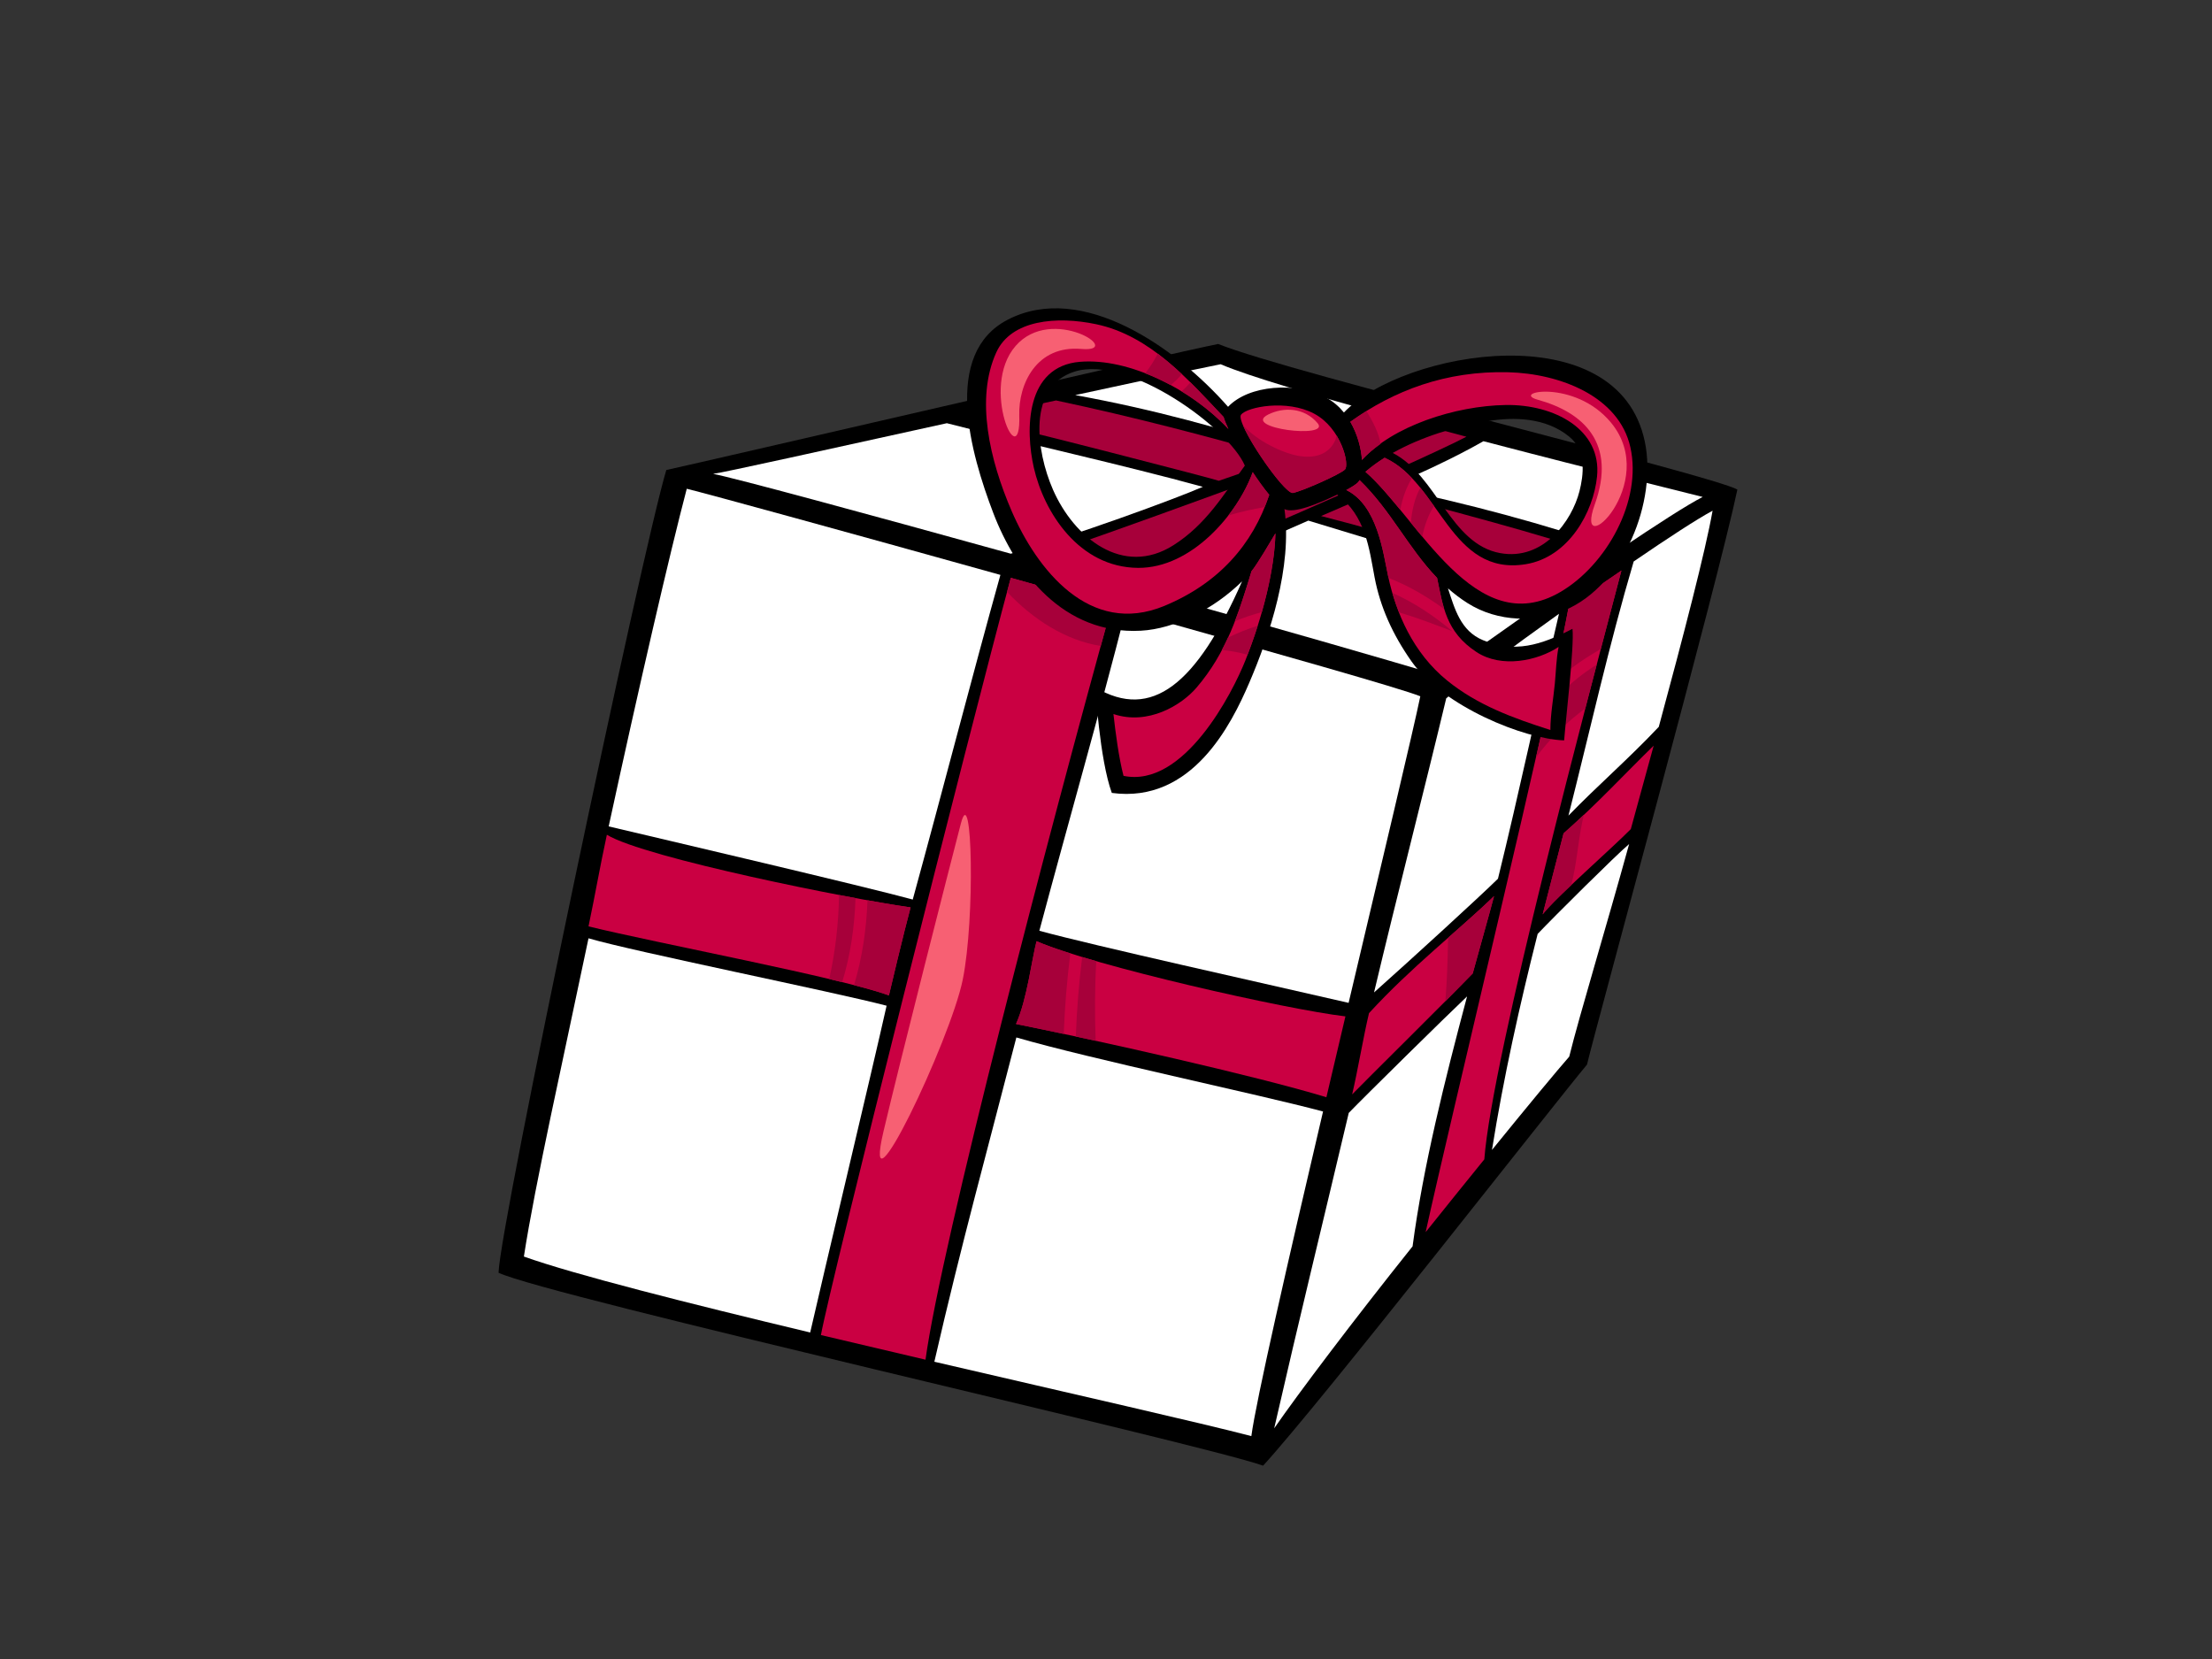 <?xml version="1.0" encoding="utf-8"?>
<!-- Generator: Adobe Illustrator 17.0.0, SVG Export Plug-In . SVG Version: 6.00 Build 0)  -->
<!DOCTYPE svg PUBLIC "-//W3C//DTD SVG 1.1//EN" "http://www.w3.org/Graphics/SVG/1.1/DTD/svg11.dtd">
<svg version="1.1" id="Layer_1" xmlns="http://www.w3.org/2000/svg" xmlns:xlink="http://www.w3.org/1999/xlink" x="0px" y="0px"
	 width="800px" height="600px" viewBox="0 0 800 600" enable-background="new 0 0 800 600" xml:space="preserve">
<rect x="0" y="0" width="800" height="600" fill="#333333" stroke="none"/>
<g>
	<g>
		<path d="M440.567,124.401c-16.095,3.14-182.019,41.735-199.589,45.587c-8.758,29.117-60.254,273.242-60.672,290.313
			c16.967,8.212,253.893,61.749,276.514,69.778c21.048-22.971,105.143-130.721,117.143-145.057
			c2.772-12.002,47.518-175.073,54.382-207.967C618.742,171.671,467.337,135.165,440.567,124.401z"/>
		<path fill="#FFFFFF" d="M615.805,179.728c-5.326,2.687-16.844,10.112-30.181,19.104c-27.046-9.351-55.356-16.852-83.466-22.705
			c11.74-5.015,23.365-10.311,34.354-16.559C577.521,170.301,615.601,179.629,615.805,179.728z"/>
		<path fill="#FFFFFF" d="M513.671,251.831c-2.504,12.163-13.742,59.281-25.928,110.866c-29.629-6.831-92.399-20.744-111.847-26.073
			c10.314-38.687,21.901-79.075,31.216-115.706C460.524,235.965,507.255,249.136,513.671,251.831z"/>
		<path fill="#FFFFFF" d="M414.72,213.957c19.277-8.512,58.262-25.594,58.448-25.675c29.127,8.902,61.153,18.243,86.89,28.187
			c-16.253,11.335-32.454,22.812-39.283,27.919C502.081,238.68,459.946,226.645,414.72,213.957z"/>
		<path fill="#CA0042" d="M486.592,367.588c-2.285,9.695-4.601,19.491-6.883,29.247c-25.492-7.784-83.68-20.75-112.249-26.496
			c4.006-8.92,5.698-23.393,7.417-29.935C395.614,349.366,465.165,365.066,486.592,367.588z"/>
		<path fill="#CA0042" d="M495.115,366.427c15.413-16.817,32.242-29.777,45.225-42.339c-1.169,4.684-6.067,21.829-7.706,27.973
			c-10.767,11.126-38.187,38.151-43.618,43.75C491.062,387.171,493.062,375.041,495.115,366.427z"/>
		<path fill="#FFFFFF" d="M496.943,358.928c8.159-34.397,18.304-73.746,26.106-106.373c6.597-5.627,23.05-17.891,40.783-30.569
			c-7.267,30.956-14.476,64.928-22.074,95.818C535.045,324.408,510.561,346.793,496.943,358.928z"/>
		<path fill="#A7003A" d="M477.784,186.631c7.572-3.21,13.113-5.737,20.762-8.964c27.68,7.573,55.803,14.613,83.101,23.847
			c-6.304,4.279-11.049,7.415-17.535,11.918C538.173,204.1,507.28,194.153,477.784,186.631z"/>
		<path fill="#A7003A" d="M530.352,157.947c-18.113,9.443-99.809,44.675-122.922,54.186c-12.858-3.607-21.532-6.241-34.354-9.802
			c24.023-7.845,106.337-37.795,136.405-49.948C516.358,154.241,523.373,156.106,530.352,157.947z"/>
		<path fill="#FFFFFF" d="M441.456,131.729c10.092,4.33,34.448,11.485,61.846,18.969c-11.218,4.702-22.563,9.025-33.985,13.171
			c-0.097-0.056-0.178-0.125-0.29-0.166c-25.867-8.558-52.643-15.82-80.162-20.808C409.002,138.52,427.665,134.526,441.456,131.729z
			"/>
		<path fill="#A7003A" d="M381.931,144.827c27.767,5.892,55.121,12.998,82.356,20.844c-7.805,2.794-15.63,5.53-23.483,8.212
			c-0.094-0.272-75.279-19.736-89.088-22.589C363.267,148.752,370.522,147.308,381.931,144.827z"/>
		<path fill="#FFFFFF" d="M342.444,153.059c27.91,7.16,63.794,15.09,92.578,23.009c-9.895,4.335-46.789,17.889-69.472,24.183
			c-53.068-14.707-100.206-27.474-107.636-28.872C261.484,170.956,299.764,162.453,342.444,153.059z"/>
		<path fill="#FFFFFF" d="M248.377,176.763c7.311,1.78,58.129,15.723,113.429,31.157c-10.105,36.234-20.966,78.306-31.7,117.412
			c-17.064-4.671-90.517-21.86-109.97-26.455C231.183,247.931,242.222,200.159,248.377,176.763z"/>
		<path fill="#CA0042" d="M219.482,301.901c13.818,8.393,88.874,23.371,109.845,26.277c-2.384,8.814-7.45,30.082-7.837,31.835
			c-17.054-6.358-84.078-18.921-108.645-24.978C215.437,322.661,216.812,314.255,219.482,301.901z"/>
		<path fill="#FFFFFF" d="M189.47,454.447c4.068-26.384,14.119-70.867,23.373-115.097c16.381,4.814,88.339,19.287,107.81,24.377
			c-5.161,23.083-23.383,99.391-27.635,118.184C248.331,471.233,207.441,460.881,189.47,454.447z"/>
		<path fill="#CA0042" d="M296.898,482.843c3.37-18.625,53.503-217.563,68.674-273.868c12.132,3.392,24.44,6.836,36.504,10.235
			c-22.818,82.297-61.698,230.999-67.352,272.538C322.141,488.804,309.397,485.818,296.898,482.843z"/>
		<path fill="#FFFFFF" d="M337.921,492.492c9.794-42.711,19.396-77.353,29.659-117.282c26.987,7.845,86.63,20.306,110.917,26.776
			c-12.693,54.148-24.269,104.801-25.93,117.4C434.808,514.724,387.921,504.132,337.921,492.492z"/>
		<path fill="#FFFFFF" d="M460.83,516.568c9.223-40.332,16.913-71.53,26.962-114.063c5.589-5.802,35.62-35.37,42.796-42.141
			c-8.085,30.408-15.851,61.336-19.713,90.394C489.264,477.825,469.778,503.649,460.83,516.568z"/>
		<path fill="#CA0042" d="M515.607,445.623c8.53-38.987,45.447-191.653,51.728-226.144c6.824-4.852,12.525-8.617,19.076-13.133
			c-11.167,42.566-46.863,176.204-49.588,212.949C530.126,427.549,522.892,436.52,515.607,445.623z"/>
		<path fill="#FFFFFF" d="M567.534,382.147c-4.654,5.308-15.164,18.009-27.943,33.745c4.218-26.424,9.995-52.288,16.524-78.132
			c5.848-6.159,28.579-28.748,33.085-32.502C580.81,335.692,571.26,367.028,567.534,382.147z"/>
		<path fill="#CA0042" d="M589.804,299.861c-6.895,7.013-27.397,24.932-31.88,30.839c1.622-6.258,6.363-24.616,7.563-29.305
			c12.13-10.635,22.502-21.931,32.591-31.723C595.359,279.68,592.565,289.853,589.804,299.861z"/>
		<path fill="#A7003A" d="M387.104,344.806c-4.939-1.574-9.134-3.072-12.227-4.401c-1.719,6.541-3.411,21.014-7.417,29.935
			c4.952,0.998,10.835,2.226,17.252,3.592C385.087,364.19,385.881,354.46,387.104,344.806z"/>
		<path fill="#A7003A" d="M396.48,347.618c-1.75-0.51-3.466-1.004-5.099-1.492c-1.185,9.537-1.941,19.139-2.297,28.732
			c2.33,0.504,4.738,1.029,7.17,1.569C395.907,366.808,395.933,357.191,396.48,347.618z"/>
		<path fill="#A7003A" d="M523.86,339.034c-0.061,0.637-0.125,1.258-0.181,1.89c-0.107,7.081-0.392,14.137-0.94,21.187
			c3.872-3.902,7.356-7.433,9.895-10.051c1.638-6.144,6.536-23.289,7.706-27.973C535.329,328.932,529.716,333.869,523.86,339.034z"
			/>
		<path fill="#A7003A" d="M299.901,354.078c1.605,0.382,3.186,0.749,4.689,1.131c3.001-9.786,4.475-20.011,4.824-30.398
			c-1.925-0.359-3.915-0.731-5.968-1.126C303.281,333.878,302.153,344.057,299.901,354.078z"/>
		<path fill="#A7003A" d="M308.86,356.294c5.349,1.37,9.722,2.639,12.629,3.719c0.387-1.753,5.453-23.022,7.837-31.835
			c-3.704-0.509-9.132-1.406-15.584-2.575C313.35,336.079,311.855,346.385,308.86,356.294z"/>
		<path fill="#A7003A" d="M398.1,233.622c1.368-4.982,2.703-9.815,3.976-14.412c-12.063-3.398-24.372-6.842-36.504-10.235
			c-0.423,1.574-0.881,3.301-1.352,5.091C373.568,224.021,385.469,231.632,398.1,233.622z"/>
		<path fill="#A7003A" d="M564.11,245.048c4.679-3.994,9.649-7.382,14.83-10.301c3.001-11.434,5.596-21.226,7.471-28.401
			c-6.551,4.516-12.252,8.281-19.076,13.133c-1.103,6.073-3.171,15.856-5.856,27.989C562.34,246.65,563.191,245.827,564.11,245.048z
			"/>
		<path fill="#A7003A" d="M573.354,256.182c1.424-5.492,2.807-10.793,4.116-15.805c-4.674,2.94-9.056,6.353-12.991,10.377
			c-1.788,1.826-3.426,3.729-4.998,5.668c-1.235,5.499-2.575,11.398-3.976,17.547C560.519,267.076,566.589,261.225,573.354,256.182z
			"/>
		<path fill="#A7003A" d="M572.198,297.517c0.207-0.96,0.426-1.905,0.627-2.86c-2.394,2.259-4.809,4.519-7.338,6.737
			c-1.2,4.689-5.94,23.047-7.563,29.305c1.694-2.229,5.675-6.174,10.336-10.604C570.206,312.742,570.649,305.039,572.198,297.517z"
			/>
		<path fill="#FFFFFF" d="M599.924,262.865c-10.92,11.582-22.097,21.203-32.675,32.118c7.764-30.676,14.621-61.56,23.597-91.92
			c12.316-8.426,22.953-15.367,28.534-18.358C616.776,199.374,608.9,229.724,599.924,262.865z"/>
	</g>
	<g>
		<path d="M568.708,227.427c-11.524,5.999-21.057,8.79-32.357,4.109c-8.133-3.363-10.244-11.381-12.677-18.753
			c2.139,1.877,4.439,3.663,7,5.285c11.263,7.16,25.102,6.969,35.306,2.614c21.452-9.14,33.356-39.469,28.898-60.929
			c-9.657-46.42-87.361-33.078-108.831-10.566c-1.776-2.173-3.928-4.063-6.546-5.443c-10.836-5.724-27.833-4.547-35.353,3.382
			c-18.689-21.305-52.724-45.378-79.609-31.547c-23.964,12.326-13.452,48.557-5.329,69.887c8.235,21.616,25.423,44.137,53.371,42.64
			c12.369-0.655,26.491-7.891,36.636-17.858c-16.429,37.286-32.706,50.447-53.001,38.401c-0.056-0.035,1.439,25.895,5.886,38.119
			c29.071,3.945,43.325-25.026,49.634-39.665c7.515-17.456,15.668-42.102,12.81-62.976c3.396,1.704,12.104-1.903,19.081-5.24
			c10.314,7.698,11.544,19.524,13.528,29.985c2.03,10.66,6.487,20.576,13.327,30.312c11.47,16.33,40.88,28.152,55.212,28.579
			C566.247,260.314,569.401,233.841,568.708,227.427z M503.706,163.808c10.187-5.724,22.51-9.55,34.306-11.493
			c9.544-1.574,20.991-1.347,29.504,5.591c6.424,5.234,5.155,14.091,3.721,19.751c-2.748,10.81-13.115,25.197-28.648,22.387
			C524.466,196.774,519.805,172.094,503.706,163.808z M450.215,168.393c-7.679,10.471-13.979,21.284-25.823,28.793
			c-18.307,11.62-35.971-2.772-43.549-20.044c-6.235-14.216-9.252-37.426,7.828-42.754
			C408.276,128.272,444.533,154.977,450.215,168.393z"/>
		<path fill="#CA0042" d="M421.157,219.113c-27.099,11.272-46.221-13.296-55.277-34.28c-7.942-18.418-13.166-40.609-5.576-57.342
			c5.372-11.875,21.883-13.233,36.111-10.24c19.743,4.145,33.659,20.434,46.124,33.57c0.285,1.034,0.899,2.547,1.732,4.343
			c-13.391-14.356-35.867-25.752-53.649-24.313c-19.761,1.599-19.838,24.591-16.728,38.279
			c3.663,16.129,16.318,36.078,37.676,36.249c19.371,0.153,36.083-19.504,41.491-34.616c1.961,2.993,4.012,5.848,5.978,8.199
			C453.068,197.028,440.674,210.997,421.157,219.113z"/>
		<path fill="#CA0042" d="M461.28,192.897c-0.334,13.465-4.847,30.839-10.884,45.987c-4.585,11.546-22.202,46.252-44.061,41.712
			c-1.737-6.686-2.919-15.792-3.642-22.356c12.532,4.198,24.631-3.217,30.046-9.552c10.874-12.688,15.136-26.501,19.894-42.121
			C454.599,204.283,459.806,195.352,461.28,192.897z"/>
		<path fill="#CA0042" d="M486.406,169.825c-1.786,1.77-15.594,7.858-18.788,8.459c-3.192,0.606-21.017-25.531-18.763-28.327
			c2.265-2.797,16.482-5.596,26.366-0.38C485.084,154.781,488.197,168.054,486.406,169.825z"/>
		<path fill="#CA0042" d="M488.359,152.552c15.739-11.307,34.56-18.513,57.151-17.927c18.622,0.487,40.008,8.678,44.133,27.107
			c4.366,19.445-8.73,42.676-25.314,52.37c-30.803,18.031-51.415-26.784-70.498-43.47c2.127-1.829,4.468-3.528,6.969-5.1
			c0.066,0.041,0.11,0.094,0.181,0.125c19.845,9.147,23.645,42.79,50.791,38.399c15.627-2.53,24.547-18.959,25.821-31.735
			c1.696-16.949-15.38-26.111-32.984-25.849c-18.383,0.283-40.976,7.642-52.041,19.881
			C492.28,162.153,490.993,157.066,488.359,152.552z"/>
		<path fill="#CA0042" d="M523.36,246.108c-12.321-10.021-18.505-24.471-21.297-37.591c-1.875-8.826-3.933-25.793-15.158-31.29
			c1.895-1.024,3.398-1.977,4.162-2.705c0.226-0.222,0.44-0.53,0.629-0.889c11.281,10.858,17.512,24.43,28.045,35.385
			c2.104,10.018,3.092,19.501,14.274,26.814c9.035,5.907,22.007,3.194,29.675-1.862c-0.861,4.315-0.94,8.938-1.366,13.309
			c-0.54,5.528-1.592,11.091-1.607,16.738C547.355,259.745,534.387,255.066,523.36,246.108z"/>
		<path fill="#A7003A" d="M423.401,139.279c1.454-1.174,2.797-2.514,4.048-3.968c-2.777-2.601-5.688-5.082-8.732-7.369
			c-1.35,2.575-2.865,4.967-4.552,7.066C417.291,136.227,420.393,137.649,423.401,139.279z"/>
		<path fill="#A7003A" d="M427.344,141.553c6.368,3.89,12.216,8.559,16.929,13.61c-0.833-1.796-1.447-3.308-1.732-4.343
			c-3.821-4.022-7.774-8.345-11.992-12.517C429.538,139.462,428.46,140.545,427.344,141.553z"/>
		<path fill="#A7003A" d="M457.33,183.396c0.594-1.467,1.207-2.911,1.712-4.435c-1.966-2.351-4.017-5.206-5.978-8.199
			c-1.796,5.02-4.857,10.53-8.839,15.662C448.506,185.141,452.9,184.157,457.33,183.396z"/>
		<path fill="#A7003A" d="M451.186,236.803c1.309-3.428,2.557-6.92,3.678-10.474c-3.581,1.08-7.157,2.568-10.751,4.252
			c-0.695,1.518-1.429,3.021-2.211,4.503C445.052,235.366,448.157,235.945,451.186,236.803z"/>
		<path fill="#A7003A" d="M456.352,221.408c2.858-10.031,4.717-20.044,4.929-28.511c-1.475,2.455-6.681,11.386-8.648,13.671
			c-1.931,6.327-3.795,12.349-6.037,18.124C449.864,223.339,453.112,222.197,456.352,221.408z"/>
		<path fill="#A7003A" d="M482.944,159.155c-2.387,5.52-7.96,6.701-13.449,5.698c-5.596-1.029-14.784-5.255-19.975-11.108
			c3.34,7.982,15.513,25.034,18.098,24.54c3.194-0.601,17.002-6.689,18.788-8.459c1.134-1.124,0.28-6.901-3.021-12.3
			C483.235,158.07,483.174,158.632,482.944,159.155z"/>
		<path fill="#A7003A" d="M510.66,172.922c-2.84-3.001-5.976-5.56-9.679-7.265c-0.071-0.03-0.115-0.084-0.181-0.125
			c-2.501,1.572-4.842,3.271-6.969,5.1c4.103,3.591,8.273,8.482,12.606,13.767C507.199,180.225,508.592,176.241,510.66,172.922z"/>
		<path fill="#A7003A" d="M494.203,148.655c-1.994,1.241-3.945,2.539-5.843,3.897c2.634,4.514,3.92,9.601,4.208,13.801
			c1.905-2.111,4.251-4.014,6.755-5.818C498.574,156.309,496.48,152.455,494.203,148.655z"/>
		<path fill="#A7003A" d="M518.628,183.017c-1.605-2.252-3.233-4.498-4.947-6.61c-1.984,3.627-3.064,8.131-3.423,12.672
			c1.347,1.666,2.723,3.332,4.119,4.992C515.197,190.092,516.496,186.295,518.628,183.017z"/>
		<path fill="#A7003A" d="M525.299,228.311c-6.842-5.705-13.969-10.464-21.723-13.877c0.668,2.336,1.488,4.692,2.41,7.028
			C512.532,223.428,518.923,225.852,525.299,228.311z"/>
		<path fill="#A7003A" d="M502.196,209.016c7.15,2.797,13.795,6.643,20.135,11.297c-1.128-3.617-1.778-7.418-2.59-11.294
			c-10.533-10.955-16.763-24.527-28.045-35.385c-0.189,0.359-0.403,0.667-0.629,0.889c-0.764,0.728-2.267,1.681-4.162,2.705
			c11.226,5.497,13.284,22.464,15.158,31.29C502.104,208.684,502.155,208.85,502.196,209.016z"/>
	</g>
	<path fill="#F76073" d="M319.55,409.092c6.146-26.037,23.839-95.446,27.973-111.299c4.155-15.851,5.156,34.471,0.67,56.514
		C343.695,376.365,311.262,444.238,319.55,409.092z"/>
	<path fill="#F76073" d="M368.632,150.313c-0.346-11.375,6.215-25.497,22.41-24.114c16.19,1.393-10.673-16.203-23.773-1.044
		C354.164,140.315,369.302,172.372,368.632,150.313z"/>
	<path fill="#F76073" d="M556.107,144.554c16.837,4.654,28.59,15.874,20.653,37.923c-7.939,22.045,24.068-7.581,5.879-29.634
		C569.548,136.979,546.107,141.793,556.107,144.554z"/>
	<path fill="#F76073" d="M458.657,149.921c5.548-2.763,13.054-2.598,17.881,3.144C481.365,158.806,448.743,154.875,458.657,149.921z
		"/>
</g>
</svg>
